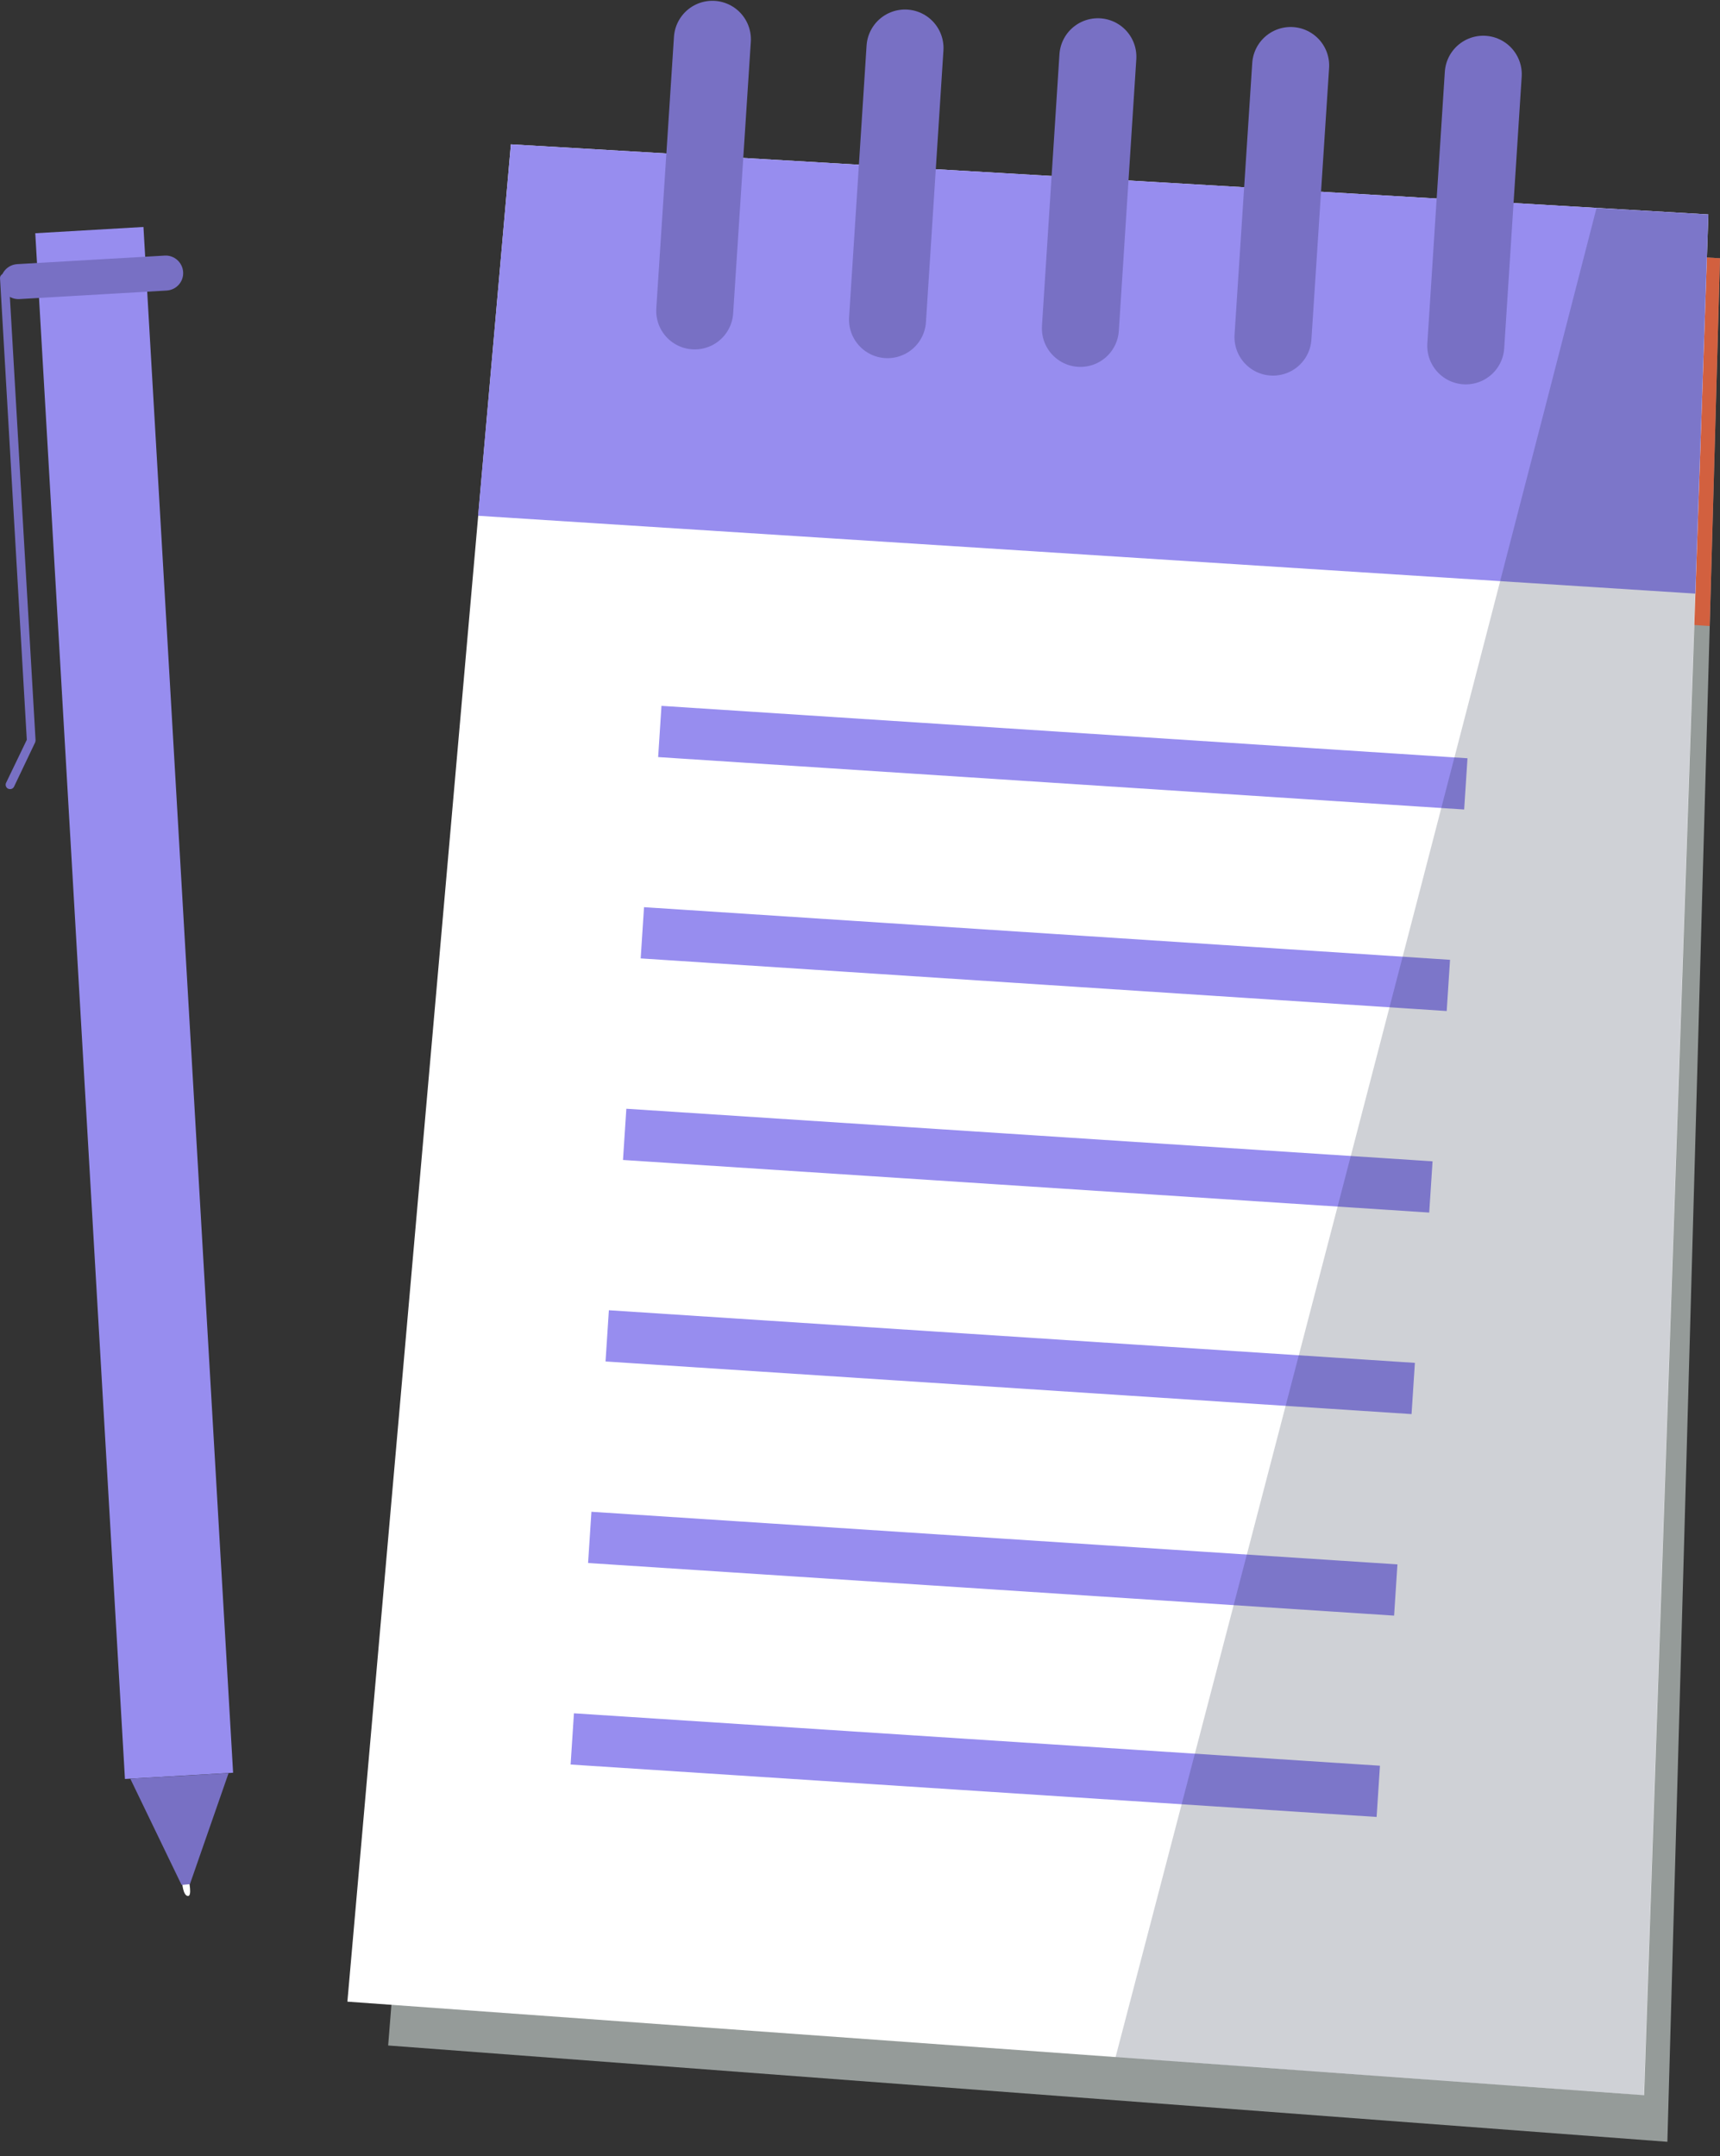 <svg width="67" height="84" viewBox="0 0 67 84" fill="none" xmlns="http://www.w3.org/2000/svg">
<rect x="0" y="0" width="67" height="84" fill="#333333" stroke="none"/>
<path d="M20.922 7.332L15.12 79.686L64.95 83.438L67 10.062L20.922 7.332Z" fill="#959B99"/>
<path d="M66.599 24.388L67 10.062L20.922 7.332L19.795 21.408L66.599 24.388Z" fill="#D2603F"/>
<path d="M66.546 8.354L19.901 5.623L13.532 77.978L64.043 81.623L66.546 8.354Z" fill="white"/>
<path d="M18.623 20.093L66.04 23.126L66.547 8.354L19.901 5.623L18.623 20.093Z" fill="#978DEF"/>
<path d="M27.75 1.531L27.062 12.112" stroke="#7870C4" stroke-width="3" stroke-miterlimit="10" stroke-linecap="round" stroke-linejoin="round"/>
<path d="M35.253 1.871L34.572 12.453" stroke="#7870C4" stroke-width="3" stroke-miterlimit="10" stroke-linecap="round" stroke-linejoin="round"/>
<path d="M42.766 2.211L42.085 12.793" stroke="#7870C4" stroke-width="3" stroke-miterlimit="10" stroke-linecap="round" stroke-linejoin="round"/>
<path d="M50.276 2.552L49.587 13.133" stroke="#7870C4" stroke-width="3" stroke-miterlimit="10" stroke-linecap="round" stroke-linejoin="round"/>
<path d="M57.778 2.892L57.097 13.474" stroke="#7870C4" stroke-width="3" stroke-miterlimit="10" stroke-linecap="round" stroke-linejoin="round"/>
<path d="M25.702 28.496L57.099 30.538" stroke="#978DEF" stroke-width="2" stroke-miterlimit="10"/>
<path d="M25.022 36.339L56.419 38.389" stroke="#978DEF" stroke-width="2" stroke-miterlimit="10"/>
<path d="M24.333 44.191L55.738 46.24" stroke="#978DEF" stroke-width="2" stroke-miterlimit="10"/>
<path d="M23.653 52.041L55.05 54.091" stroke="#978DEF" stroke-width="2" stroke-miterlimit="10"/>
<path d="M22.973 59.892L54.37 61.942" stroke="#978DEF" stroke-width="2" stroke-miterlimit="10"/>
<path d="M22.292 67.743L53.689 69.785" stroke="#978DEF" stroke-width="2" stroke-miterlimit="10"/>
<path opacity="0.2" d="M43.455 80.141L64.035 81.623L66.539 8.361L62.19 8.104C57.349 26.952 48.068 62.502 43.455 80.141Z" fill="#121C36"/>
<path d="M5.588 8.842L1.374 9.086L4.867 69.304L9.08 69.06L5.588 8.842Z" fill="#978DEF"/>
<path d="M0.712 11.652C0.357 11.652 0.054 11.372 0.031 11.008C0.009 10.63 0.296 10.313 0.674 10.29L6.415 9.957C6.786 9.934 7.111 10.222 7.134 10.6C7.156 10.978 6.869 11.296 6.491 11.319L0.75 11.652C0.742 11.652 0.727 11.652 0.712 11.652Z" fill="#7870C4"/>
<path d="M0.394 30.742C0.371 30.742 0.341 30.734 0.318 30.727C0.235 30.689 0.197 30.583 0.235 30.5L1.044 28.821L0.001 10.842C-0.007 10.751 0.069 10.668 0.159 10.66C0.258 10.66 0.333 10.728 0.341 10.819L1.385 28.836C1.385 28.866 1.377 28.896 1.37 28.919L0.545 30.651C0.515 30.712 0.454 30.742 0.394 30.742Z" fill="#7870C4"/>
<path d="M7.096 73.34C7.096 73.34 7.126 73.84 7.315 73.862C7.497 73.885 7.353 73.249 7.353 73.249L7.096 73.34Z" fill="white"/>
<path d="M7.398 73.401L8.904 69.075L5.076 69.294L7.073 73.432L7.398 73.401Z" fill="#7870C4"/>
</svg>
